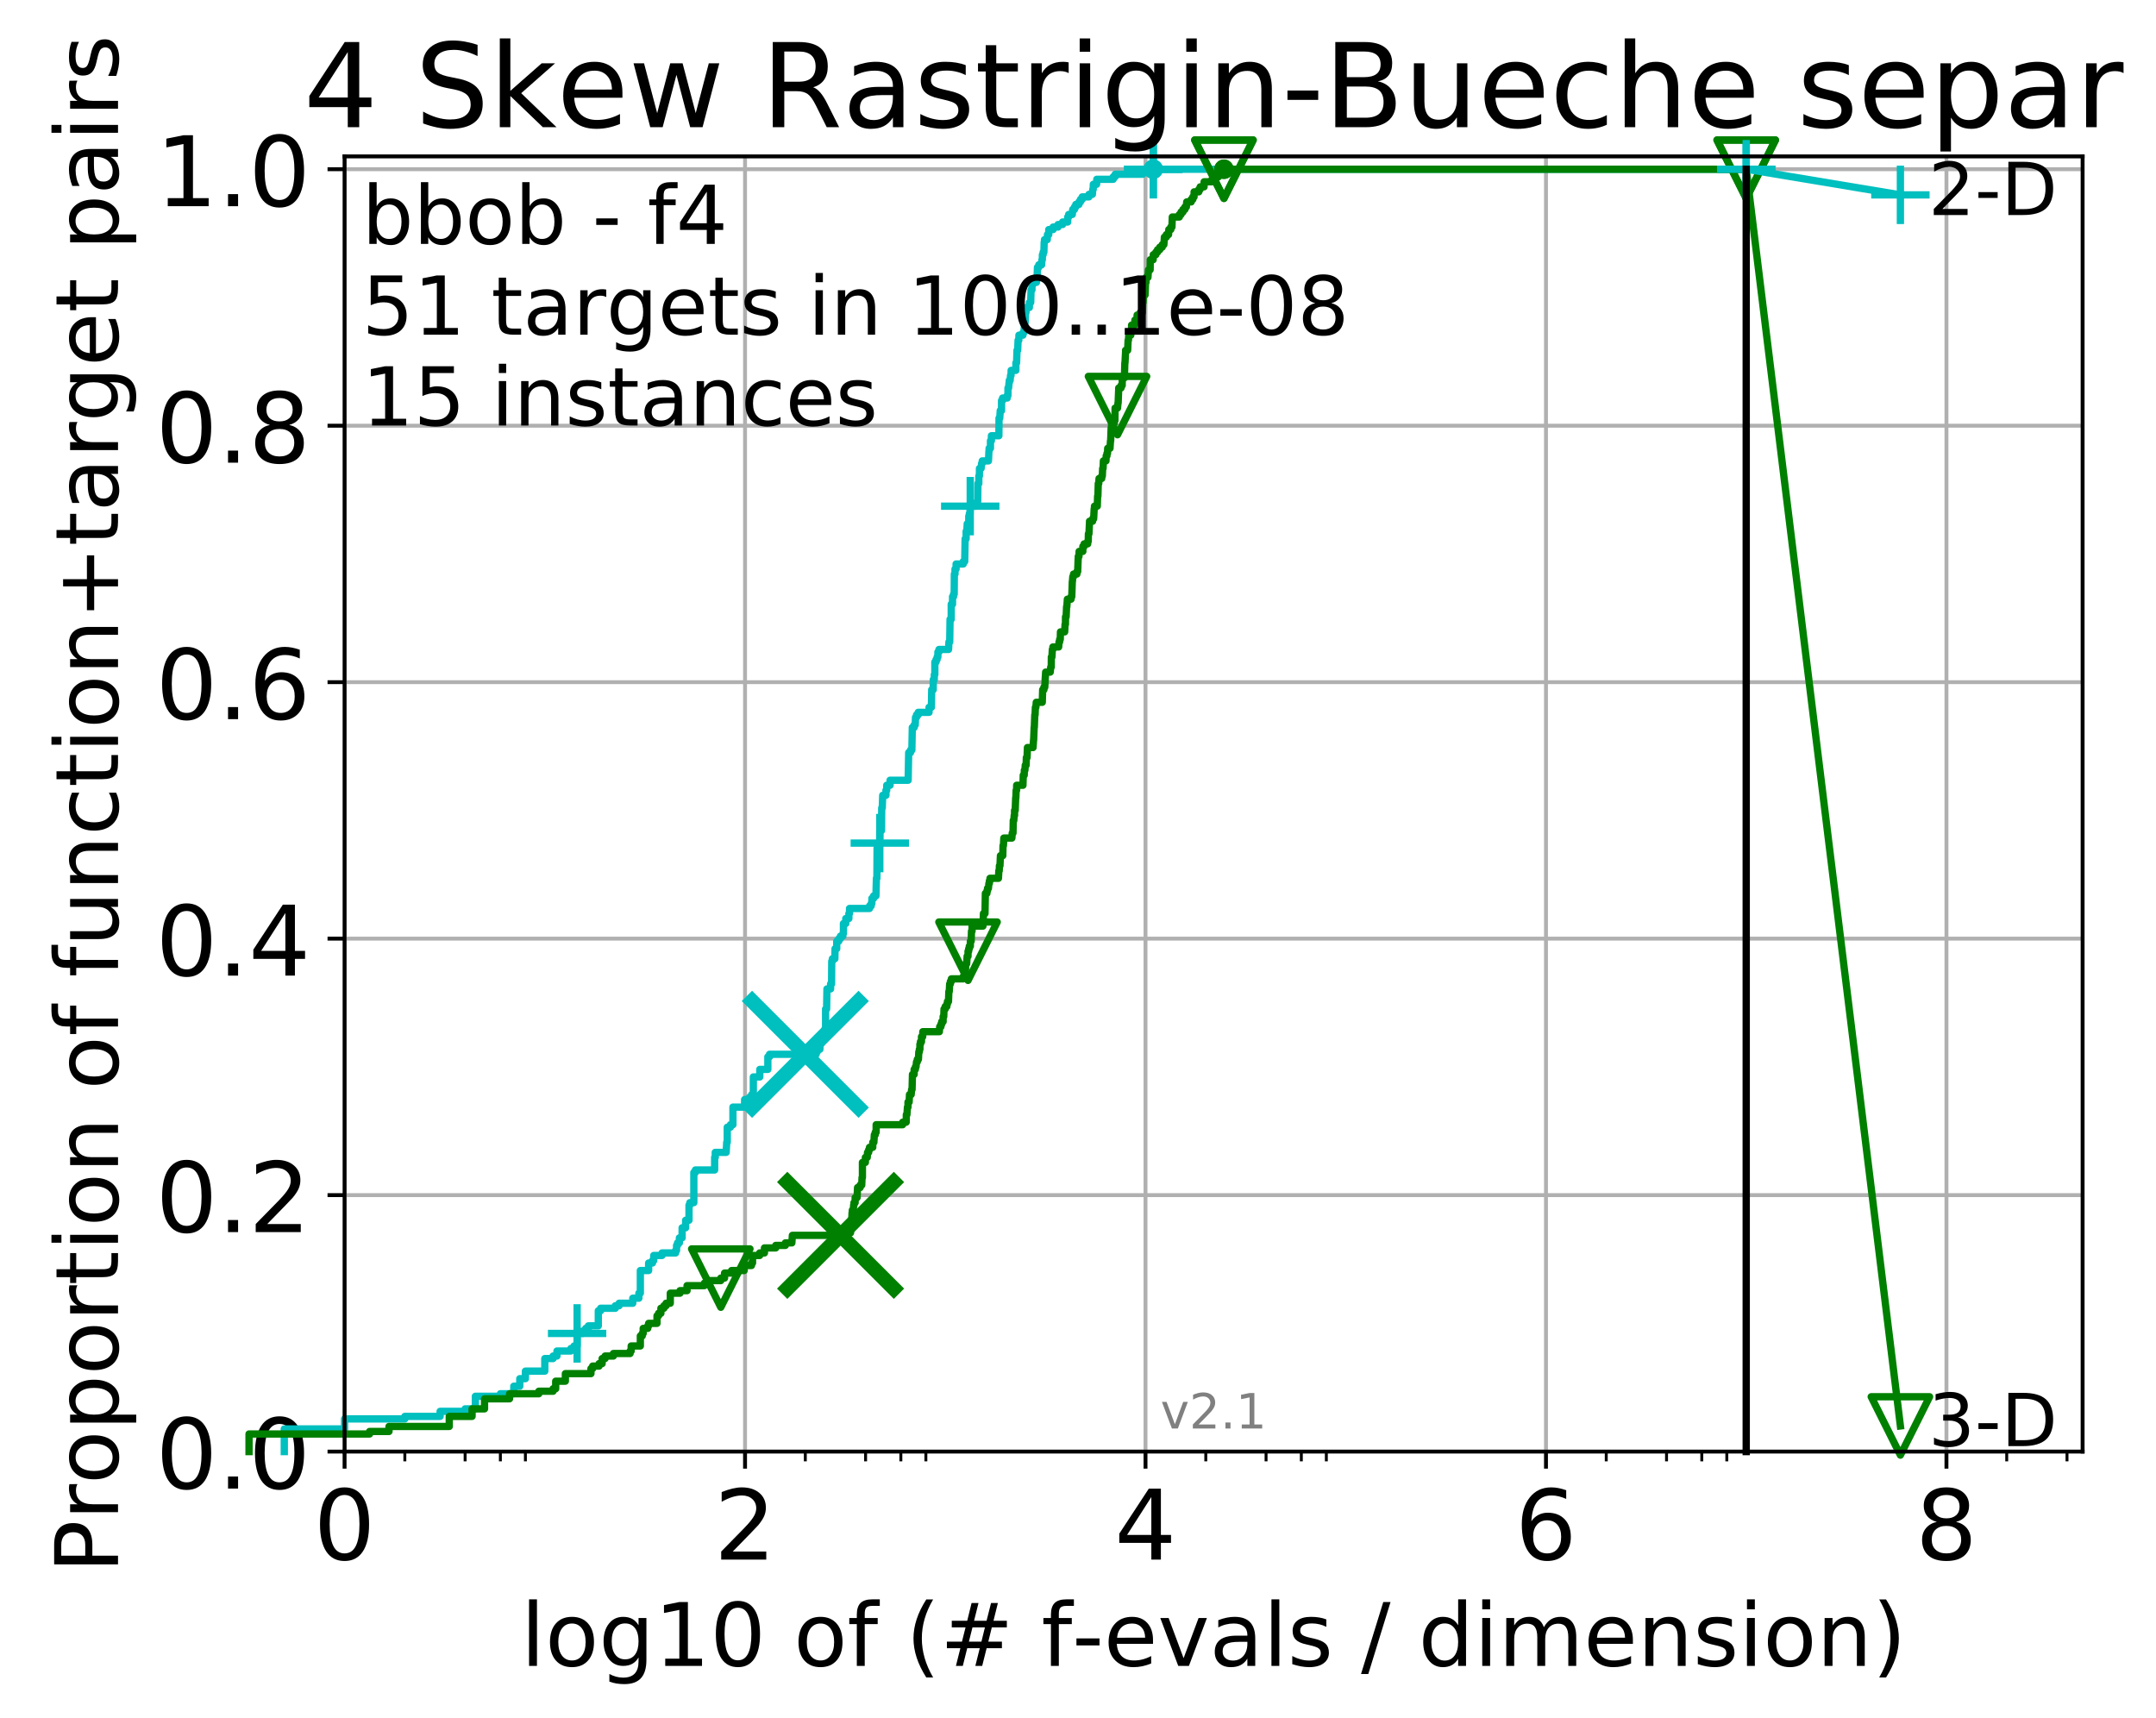 <?xml version="1.0" encoding="utf-8" standalone="no"?>
<!DOCTYPE svg PUBLIC "-//W3C//DTD SVG 1.1//EN"
  "http://www.w3.org/Graphics/SVG/1.1/DTD/svg11.dtd">
<!-- Created with matplotlib (http://matplotlib.org/) -->
<svg height="353pt" version="1.1" viewBox="0 0 443 353" width="443pt" xmlns="http://www.w3.org/2000/svg" xmlns:xlink="http://www.w3.org/1999/xlink">
 <defs>
  <style type="text/css">
*{stroke-linecap:butt;stroke-linejoin:round;}
  </style>
 </defs>
 <g id="figure_1">
  <g id="patch_1">
   <path d="M 0 353.222 
L 443.535 353.222 
L 443.535 0 
L 0 0 
z
" style="fill:#ffffff;"/>
  </g>
  <g id="axes_1">
   <g id="patch_2">
    <path d="M 70.8 298.245 
L 427.92 298.245 
L 427.92 32.133 
L 70.8 32.133 
z
" style="fill:#ffffff;"/>
   </g>
   <g id="matplotlib.axis_1">
    <g id="xtick_1">
     <g id="line2d_1">
      <path clip-path="url(#p13639de1ff)" d="M 70.8 298.245 
L 70.8 32.133 
" style="fill:none;stroke:#b0b0b0;stroke-linecap:square;stroke-width:0.8;"/>
     </g>
     <g id="line2d_2">
      <defs>
       <path d="M 0 0 
L 0 3.5 
" id="m0a6819f3a0" style="stroke:#000000;stroke-width:0.8;"/>
      </defs>
      <g>
       <use style="stroke:#000000;stroke-width:0.8;" x="70.8" xlink:href="#m0a6819f3a0" y="298.245"/>
      </g>
     </g>
     <g id="text_1">
      <!-- 0 -->
      <defs>
       <path d="M 31.781 66.406 
Q 24.172 66.406 20.328 58.906 
Q 16.5 51.422 16.5 36.375 
Q 16.5 21.391 20.328 13.891 
Q 24.172 6.391 31.781 6.391 
Q 39.453 6.391 43.281 13.891 
Q 47.125 21.391 47.125 36.375 
Q 47.125 51.422 43.281 58.906 
Q 39.453 66.406 31.781 66.406 
M 31.781 74.219 
Q 44.047 74.219 50.516 64.516 
Q 56.984 54.828 56.984 36.375 
Q 56.984 17.969 50.516 8.266 
Q 44.047 -1.422 31.781 -1.422 
Q 19.531 -1.422 13.062 8.266 
Q 6.594 17.969 6.594 36.375 
Q 6.594 54.828 13.062 64.516 
Q 19.531 74.219 31.781 74.219 
" id="DejaVuSans-30"/>
      </defs>
      <g transform="translate(64.438 320.442)scale(0.2 -0.2)">
       <use xlink:href="#DejaVuSans-30"/>
      </g>
     </g>
    </g>
    <g id="xtick_2">
     <g id="line2d_3">
      <path clip-path="url(#p13639de1ff)" d="M 153.086 298.245 
L 153.086 32.133 
" style="fill:none;stroke:#b0b0b0;stroke-linecap:square;stroke-width:0.8;"/>
     </g>
     <g id="line2d_4">
      <g>
       <use style="stroke:#000000;stroke-width:0.8;" x="153.086" xlink:href="#m0a6819f3a0" y="298.245"/>
      </g>
     </g>
     <g id="text_2">
      <!-- 2 -->
      <defs>
       <path d="M 19.188 8.297 
L 53.609 8.297 
L 53.609 0 
L 7.328 0 
L 7.328 8.297 
Q 12.938 14.109 22.625 23.891 
Q 32.328 33.688 34.812 36.531 
Q 39.547 41.844 41.422 45.531 
Q 43.312 49.219 43.312 52.781 
Q 43.312 58.594 39.234 62.25 
Q 35.156 65.922 28.609 65.922 
Q 23.969 65.922 18.812 64.312 
Q 13.672 62.703 7.812 59.422 
L 7.812 69.391 
Q 13.766 71.781 18.938 73 
Q 24.125 74.219 28.422 74.219 
Q 39.75 74.219 46.484 68.547 
Q 53.219 62.891 53.219 53.422 
Q 53.219 48.922 51.531 44.891 
Q 49.859 40.875 45.406 35.406 
Q 44.188 33.984 37.641 27.219 
Q 31.109 20.453 19.188 8.297 
" id="DejaVuSans-32"/>
      </defs>
      <g transform="translate(146.723 320.442)scale(0.2 -0.2)">
       <use xlink:href="#DejaVuSans-32"/>
      </g>
     </g>
    </g>
    <g id="xtick_3">
     <g id="line2d_5">
      <path clip-path="url(#p13639de1ff)" d="M 235.371 298.245 
L 235.371 32.133 
" style="fill:none;stroke:#b0b0b0;stroke-linecap:square;stroke-width:0.8;"/>
     </g>
     <g id="line2d_6">
      <g>
       <use style="stroke:#000000;stroke-width:0.8;" x="235.371" xlink:href="#m0a6819f3a0" y="298.245"/>
      </g>
     </g>
     <g id="text_3">
      <!-- 4 -->
      <defs>
       <path d="M 37.797 64.312 
L 12.891 25.391 
L 37.797 25.391 
z
M 35.203 72.906 
L 47.609 72.906 
L 47.609 25.391 
L 58.016 25.391 
L 58.016 17.188 
L 47.609 17.188 
L 47.609 0 
L 37.797 0 
L 37.797 17.188 
L 4.891 17.188 
L 4.891 26.703 
z
" id="DejaVuSans-34"/>
      </defs>
      <g transform="translate(229.009 320.442)scale(0.2 -0.2)">
       <use xlink:href="#DejaVuSans-34"/>
      </g>
     </g>
    </g>
    <g id="xtick_4">
     <g id="line2d_7">
      <path clip-path="url(#p13639de1ff)" d="M 317.657 298.245 
L 317.657 32.133 
" style="fill:none;stroke:#b0b0b0;stroke-linecap:square;stroke-width:0.8;"/>
     </g>
     <g id="line2d_8">
      <g>
       <use style="stroke:#000000;stroke-width:0.8;" x="317.657" xlink:href="#m0a6819f3a0" y="298.245"/>
      </g>
     </g>
     <g id="text_4">
      <!-- 6 -->
      <defs>
       <path d="M 33.016 40.375 
Q 26.375 40.375 22.484 35.828 
Q 18.609 31.297 18.609 23.391 
Q 18.609 15.531 22.484 10.953 
Q 26.375 6.391 33.016 6.391 
Q 39.656 6.391 43.531 10.953 
Q 47.406 15.531 47.406 23.391 
Q 47.406 31.297 43.531 35.828 
Q 39.656 40.375 33.016 40.375 
M 52.594 71.297 
L 52.594 62.312 
Q 48.875 64.062 45.094 64.984 
Q 41.312 65.922 37.594 65.922 
Q 27.828 65.922 22.672 59.328 
Q 17.531 52.734 16.797 39.406 
Q 19.672 43.656 24.016 45.922 
Q 28.375 48.188 33.594 48.188 
Q 44.578 48.188 50.953 41.516 
Q 57.328 34.859 57.328 23.391 
Q 57.328 12.156 50.688 5.359 
Q 44.047 -1.422 33.016 -1.422 
Q 20.359 -1.422 13.672 8.266 
Q 6.984 17.969 6.984 36.375 
Q 6.984 53.656 15.188 63.938 
Q 23.391 74.219 37.203 74.219 
Q 40.922 74.219 44.703 73.484 
Q 48.484 72.75 52.594 71.297 
" id="DejaVuSans-36"/>
      </defs>
      <g transform="translate(311.295 320.442)scale(0.2 -0.2)">
       <use xlink:href="#DejaVuSans-36"/>
      </g>
     </g>
    </g>
    <g id="xtick_5">
     <g id="line2d_9">
      <path clip-path="url(#p13639de1ff)" d="M 399.943 298.245 
L 399.943 32.133 
" style="fill:none;stroke:#b0b0b0;stroke-linecap:square;stroke-width:0.8;"/>
     </g>
     <g id="line2d_10">
      <g>
       <use style="stroke:#000000;stroke-width:0.8;" x="399.943" xlink:href="#m0a6819f3a0" y="298.245"/>
      </g>
     </g>
     <g id="text_5">
      <!-- 8 -->
      <defs>
       <path d="M 31.781 34.625 
Q 24.75 34.625 20.719 30.859 
Q 16.703 27.094 16.703 20.516 
Q 16.703 13.922 20.719 10.156 
Q 24.75 6.391 31.781 6.391 
Q 38.812 6.391 42.859 10.172 
Q 46.922 13.969 46.922 20.516 
Q 46.922 27.094 42.891 30.859 
Q 38.875 34.625 31.781 34.625 
M 21.922 38.812 
Q 15.578 40.375 12.031 44.719 
Q 8.5 49.078 8.5 55.328 
Q 8.5 64.062 14.719 69.141 
Q 20.953 74.219 31.781 74.219 
Q 42.672 74.219 48.875 69.141 
Q 55.078 64.062 55.078 55.328 
Q 55.078 49.078 51.531 44.719 
Q 48 40.375 41.703 38.812 
Q 48.828 37.156 52.797 32.312 
Q 56.781 27.484 56.781 20.516 
Q 56.781 9.906 50.312 4.234 
Q 43.844 -1.422 31.781 -1.422 
Q 19.734 -1.422 13.25 4.234 
Q 6.781 9.906 6.781 20.516 
Q 6.781 27.484 10.781 32.312 
Q 14.797 37.156 21.922 38.812 
M 18.312 54.391 
Q 18.312 48.734 21.844 45.562 
Q 25.391 42.391 31.781 42.391 
Q 38.141 42.391 41.719 45.562 
Q 45.312 48.734 45.312 54.391 
Q 45.312 60.062 41.719 63.234 
Q 38.141 66.406 31.781 66.406 
Q 25.391 66.406 21.844 63.234 
Q 18.312 60.062 18.312 54.391 
" id="DejaVuSans-38"/>
      </defs>
      <g transform="translate(393.58 320.442)scale(0.2 -0.2)">
       <use xlink:href="#DejaVuSans-38"/>
      </g>
     </g>
    </g>
    <g id="xtick_6">
     <g id="line2d_11">
      <defs>
       <path d="M 0 0 
L 0 2 
" id="m7d5420ad37" style="stroke:#000000;stroke-width:0.6;"/>
      </defs>
      <g>
       <use style="stroke:#000000;stroke-width:0.6;" x="83.185" xlink:href="#m7d5420ad37" y="298.245"/>
      </g>
     </g>
    </g>
    <g id="xtick_7">
     <g id="line2d_12">
      <g>
       <use style="stroke:#000000;stroke-width:0.6;" x="95.57" xlink:href="#m7d5420ad37" y="298.245"/>
      </g>
     </g>
    </g>
    <g id="xtick_8">
     <g id="line2d_13">
      <g>
       <use style="stroke:#000000;stroke-width:0.6;" x="102.815" xlink:href="#m7d5420ad37" y="298.245"/>
      </g>
     </g>
    </g>
    <g id="xtick_9">
     <g id="line2d_14">
      <g>
       <use style="stroke:#000000;stroke-width:0.6;" x="107.956" xlink:href="#m7d5420ad37" y="298.245"/>
      </g>
     </g>
    </g>
    <g id="xtick_10">
     <g id="line2d_15">
      <g>
       <use style="stroke:#000000;stroke-width:0.6;" x="165.471" xlink:href="#m7d5420ad37" y="298.245"/>
      </g>
     </g>
    </g>
    <g id="xtick_11">
     <g id="line2d_16">
      <g>
       <use style="stroke:#000000;stroke-width:0.6;" x="177.856" xlink:href="#m7d5420ad37" y="298.245"/>
      </g>
     </g>
    </g>
    <g id="xtick_12">
     <g id="line2d_17">
      <g>
       <use style="stroke:#000000;stroke-width:0.6;" x="185.101" xlink:href="#m7d5420ad37" y="298.245"/>
      </g>
     </g>
    </g>
    <g id="xtick_13">
     <g id="line2d_18">
      <g>
       <use style="stroke:#000000;stroke-width:0.6;" x="190.241" xlink:href="#m7d5420ad37" y="298.245"/>
      </g>
     </g>
    </g>
    <g id="xtick_14">
     <g id="line2d_19">
      <g>
       <use style="stroke:#000000;stroke-width:0.6;" x="247.757" xlink:href="#m7d5420ad37" y="298.245"/>
      </g>
     </g>
    </g>
    <g id="xtick_15">
     <g id="line2d_20">
      <g>
       <use style="stroke:#000000;stroke-width:0.6;" x="260.142" xlink:href="#m7d5420ad37" y="298.245"/>
      </g>
     </g>
    </g>
    <g id="xtick_16">
     <g id="line2d_21">
      <g>
       <use style="stroke:#000000;stroke-width:0.6;" x="267.387" xlink:href="#m7d5420ad37" y="298.245"/>
      </g>
     </g>
    </g>
    <g id="xtick_17">
     <g id="line2d_22">
      <g>
       <use style="stroke:#000000;stroke-width:0.6;" x="272.527" xlink:href="#m7d5420ad37" y="298.245"/>
      </g>
     </g>
    </g>
    <g id="xtick_18">
     <g id="line2d_23">
      <g>
       <use style="stroke:#000000;stroke-width:0.6;" x="330.042" xlink:href="#m7d5420ad37" y="298.245"/>
      </g>
     </g>
    </g>
    <g id="xtick_19">
     <g id="line2d_24">
      <g>
       <use style="stroke:#000000;stroke-width:0.6;" x="342.428" xlink:href="#m7d5420ad37" y="298.245"/>
      </g>
     </g>
    </g>
    <g id="xtick_20">
     <g id="line2d_25">
      <g>
       <use style="stroke:#000000;stroke-width:0.6;" x="349.673" xlink:href="#m7d5420ad37" y="298.245"/>
      </g>
     </g>
    </g>
    <g id="xtick_21">
     <g id="line2d_26">
      <g>
       <use style="stroke:#000000;stroke-width:0.6;" x="354.813" xlink:href="#m7d5420ad37" y="298.245"/>
      </g>
     </g>
    </g>
    <g id="xtick_22">
     <g id="line2d_27">
      <g>
       <use style="stroke:#000000;stroke-width:0.6;" x="412.328" xlink:href="#m7d5420ad37" y="298.245"/>
      </g>
     </g>
    </g>
    <g id="xtick_23">
     <g id="line2d_28">
      <g>
       <use style="stroke:#000000;stroke-width:0.6;" x="424.713" xlink:href="#m7d5420ad37" y="298.245"/>
      </g>
     </g>
    </g>
    <g id="text_6">
     <!-- log10 of (# f-evals / dimension) -->
     <defs>
      <path d="M 9.422 75.984 
L 18.406 75.984 
L 18.406 0 
L 9.422 0 
z
" id="DejaVuSans-6c"/>
      <path d="M 30.609 48.391 
Q 23.391 48.391 19.188 42.75 
Q 14.984 37.109 14.984 27.297 
Q 14.984 17.484 19.156 11.844 
Q 23.344 6.203 30.609 6.203 
Q 37.797 6.203 41.984 11.859 
Q 46.188 17.531 46.188 27.297 
Q 46.188 37.016 41.984 42.703 
Q 37.797 48.391 30.609 48.391 
M 30.609 56 
Q 42.328 56 49.016 48.375 
Q 55.719 40.766 55.719 27.297 
Q 55.719 13.875 49.016 6.219 
Q 42.328 -1.422 30.609 -1.422 
Q 18.844 -1.422 12.172 6.219 
Q 5.516 13.875 5.516 27.297 
Q 5.516 40.766 12.172 48.375 
Q 18.844 56 30.609 56 
" id="DejaVuSans-6f"/>
      <path d="M 45.406 27.984 
Q 45.406 37.75 41.375 43.109 
Q 37.359 48.484 30.078 48.484 
Q 22.859 48.484 18.828 43.109 
Q 14.797 37.75 14.797 27.984 
Q 14.797 18.266 18.828 12.891 
Q 22.859 7.516 30.078 7.516 
Q 37.359 7.516 41.375 12.891 
Q 45.406 18.266 45.406 27.984 
M 54.391 6.781 
Q 54.391 -7.172 48.188 -13.984 
Q 42 -20.797 29.203 -20.797 
Q 24.469 -20.797 20.266 -20.094 
Q 16.062 -19.391 12.109 -17.922 
L 12.109 -9.188 
Q 16.062 -11.328 19.922 -12.344 
Q 23.781 -13.375 27.781 -13.375 
Q 36.625 -13.375 41.016 -8.766 
Q 45.406 -4.156 45.406 5.172 
L 45.406 9.625 
Q 42.625 4.781 38.281 2.391 
Q 33.938 0 27.875 0 
Q 17.828 0 11.672 7.656 
Q 5.516 15.328 5.516 27.984 
Q 5.516 40.672 11.672 48.328 
Q 17.828 56 27.875 56 
Q 33.938 56 38.281 53.609 
Q 42.625 51.219 45.406 46.391 
L 45.406 54.688 
L 54.391 54.688 
z
" id="DejaVuSans-67"/>
      <path d="M 12.406 8.297 
L 28.516 8.297 
L 28.516 63.922 
L 10.984 60.406 
L 10.984 69.391 
L 28.422 72.906 
L 38.281 72.906 
L 38.281 8.297 
L 54.391 8.297 
L 54.391 0 
L 12.406 0 
z
" id="DejaVuSans-31"/>
      <path id="DejaVuSans-20"/>
      <path d="M 37.109 75.984 
L 37.109 68.5 
L 28.516 68.5 
Q 23.688 68.5 21.797 66.547 
Q 19.922 64.594 19.922 59.516 
L 19.922 54.688 
L 34.719 54.688 
L 34.719 47.703 
L 19.922 47.703 
L 19.922 0 
L 10.891 0 
L 10.891 47.703 
L 2.297 47.703 
L 2.297 54.688 
L 10.891 54.688 
L 10.891 58.5 
Q 10.891 67.625 15.141 71.797 
Q 19.391 75.984 28.609 75.984 
z
" id="DejaVuSans-66"/>
      <path d="M 31 75.875 
Q 24.469 64.656 21.281 53.656 
Q 18.109 42.672 18.109 31.391 
Q 18.109 20.125 21.312 9.062 
Q 24.516 -2 31 -13.188 
L 23.188 -13.188 
Q 15.875 -1.703 12.234 9.375 
Q 8.594 20.453 8.594 31.391 
Q 8.594 42.281 12.203 53.312 
Q 15.828 64.359 23.188 75.875 
z
" id="DejaVuSans-28"/>
      <path d="M 51.125 44 
L 36.922 44 
L 32.812 27.688 
L 47.125 27.688 
z
M 43.797 71.781 
L 38.719 51.516 
L 52.984 51.516 
L 58.109 71.781 
L 65.922 71.781 
L 60.891 51.516 
L 76.125 51.516 
L 76.125 44 
L 58.984 44 
L 54.984 27.688 
L 70.516 27.688 
L 70.516 20.219 
L 53.078 20.219 
L 48 0 
L 40.188 0 
L 45.219 20.219 
L 30.906 20.219 
L 25.875 0 
L 18.016 0 
L 23.094 20.219 
L 7.719 20.219 
L 7.719 27.688 
L 24.906 27.688 
L 29 44 
L 13.281 44 
L 13.281 51.516 
L 30.906 51.516 
L 35.891 71.781 
z
" id="DejaVuSans-23"/>
      <path d="M 4.891 31.391 
L 31.203 31.391 
L 31.203 23.391 
L 4.891 23.391 
z
" id="DejaVuSans-2d"/>
      <path d="M 56.203 29.594 
L 56.203 25.203 
L 14.891 25.203 
Q 15.484 15.922 20.484 11.062 
Q 25.484 6.203 34.422 6.203 
Q 39.594 6.203 44.453 7.469 
Q 49.312 8.734 54.109 11.281 
L 54.109 2.781 
Q 49.266 0.734 44.188 -0.344 
Q 39.109 -1.422 33.891 -1.422 
Q 20.797 -1.422 13.156 6.188 
Q 5.516 13.812 5.516 26.812 
Q 5.516 40.234 12.766 48.109 
Q 20.016 56 32.328 56 
Q 43.359 56 49.781 48.891 
Q 56.203 41.797 56.203 29.594 
M 47.219 32.234 
Q 47.125 39.594 43.094 43.984 
Q 39.062 48.391 32.422 48.391 
Q 24.906 48.391 20.391 44.141 
Q 15.875 39.891 15.188 32.172 
z
" id="DejaVuSans-65"/>
      <path d="M 2.984 54.688 
L 12.5 54.688 
L 29.594 8.797 
L 46.688 54.688 
L 56.203 54.688 
L 35.688 0 
L 23.484 0 
z
" id="DejaVuSans-76"/>
      <path d="M 34.281 27.484 
Q 23.391 27.484 19.188 25 
Q 14.984 22.516 14.984 16.5 
Q 14.984 11.719 18.141 8.906 
Q 21.297 6.109 26.703 6.109 
Q 34.188 6.109 38.703 11.406 
Q 43.219 16.703 43.219 25.484 
L 43.219 27.484 
z
M 52.203 31.203 
L 52.203 0 
L 43.219 0 
L 43.219 8.297 
Q 40.141 3.328 35.547 0.953 
Q 30.953 -1.422 24.312 -1.422 
Q 15.922 -1.422 10.953 3.297 
Q 6 8.016 6 15.922 
Q 6 25.141 12.172 29.828 
Q 18.359 34.516 30.609 34.516 
L 43.219 34.516 
L 43.219 35.406 
Q 43.219 41.609 39.141 45 
Q 35.062 48.391 27.688 48.391 
Q 23 48.391 18.547 47.266 
Q 14.109 46.141 10.016 43.891 
L 10.016 52.203 
Q 14.938 54.109 19.578 55.047 
Q 24.219 56 28.609 56 
Q 40.484 56 46.344 49.844 
Q 52.203 43.703 52.203 31.203 
" id="DejaVuSans-61"/>
      <path d="M 44.281 53.078 
L 44.281 44.578 
Q 40.484 46.531 36.375 47.5 
Q 32.281 48.484 27.875 48.484 
Q 21.188 48.484 17.844 46.438 
Q 14.5 44.391 14.5 40.281 
Q 14.5 37.156 16.891 35.375 
Q 19.281 33.594 26.516 31.984 
L 29.594 31.297 
Q 39.156 29.25 43.188 25.516 
Q 47.219 21.781 47.219 15.094 
Q 47.219 7.469 41.188 3.016 
Q 35.156 -1.422 24.609 -1.422 
Q 20.219 -1.422 15.453 -0.562 
Q 10.688 0.297 5.422 2 
L 5.422 11.281 
Q 10.406 8.688 15.234 7.391 
Q 20.062 6.109 24.812 6.109 
Q 31.156 6.109 34.562 8.281 
Q 37.984 10.453 37.984 14.406 
Q 37.984 18.062 35.516 20.016 
Q 33.062 21.969 24.703 23.781 
L 21.578 24.516 
Q 13.234 26.266 9.516 29.906 
Q 5.812 33.547 5.812 39.891 
Q 5.812 47.609 11.281 51.797 
Q 16.75 56 26.812 56 
Q 31.781 56 36.172 55.266 
Q 40.578 54.547 44.281 53.078 
" id="DejaVuSans-73"/>
      <path d="M 25.391 72.906 
L 33.688 72.906 
L 8.297 -9.281 
L 0 -9.281 
z
" id="DejaVuSans-2f"/>
      <path d="M 45.406 46.391 
L 45.406 75.984 
L 54.391 75.984 
L 54.391 0 
L 45.406 0 
L 45.406 8.203 
Q 42.578 3.328 38.25 0.953 
Q 33.938 -1.422 27.875 -1.422 
Q 17.969 -1.422 11.734 6.484 
Q 5.516 14.406 5.516 27.297 
Q 5.516 40.188 11.734 48.094 
Q 17.969 56 27.875 56 
Q 33.938 56 38.25 53.625 
Q 42.578 51.266 45.406 46.391 
M 14.797 27.297 
Q 14.797 17.391 18.875 11.75 
Q 22.953 6.109 30.078 6.109 
Q 37.203 6.109 41.297 11.75 
Q 45.406 17.391 45.406 27.297 
Q 45.406 37.203 41.297 42.844 
Q 37.203 48.484 30.078 48.484 
Q 22.953 48.484 18.875 42.844 
Q 14.797 37.203 14.797 27.297 
" id="DejaVuSans-64"/>
      <path d="M 9.422 54.688 
L 18.406 54.688 
L 18.406 0 
L 9.422 0 
z
M 9.422 75.984 
L 18.406 75.984 
L 18.406 64.594 
L 9.422 64.594 
z
" id="DejaVuSans-69"/>
      <path d="M 52 44.188 
Q 55.375 50.25 60.062 53.125 
Q 64.75 56 71.094 56 
Q 79.641 56 84.281 50.016 
Q 88.922 44.047 88.922 33.016 
L 88.922 0 
L 79.891 0 
L 79.891 32.719 
Q 79.891 40.578 77.094 44.375 
Q 74.312 48.188 68.609 48.188 
Q 61.625 48.188 57.562 43.547 
Q 53.516 38.922 53.516 30.906 
L 53.516 0 
L 44.484 0 
L 44.484 32.719 
Q 44.484 40.625 41.703 44.406 
Q 38.922 48.188 33.109 48.188 
Q 26.219 48.188 22.156 43.531 
Q 18.109 38.875 18.109 30.906 
L 18.109 0 
L 9.078 0 
L 9.078 54.688 
L 18.109 54.688 
L 18.109 46.188 
Q 21.188 51.219 25.484 53.609 
Q 29.781 56 35.688 56 
Q 41.656 56 45.828 52.969 
Q 50 49.953 52 44.188 
" id="DejaVuSans-6d"/>
      <path d="M 54.891 33.016 
L 54.891 0 
L 45.906 0 
L 45.906 32.719 
Q 45.906 40.484 42.875 44.328 
Q 39.844 48.188 33.797 48.188 
Q 26.516 48.188 22.312 43.547 
Q 18.109 38.922 18.109 30.906 
L 18.109 0 
L 9.078 0 
L 9.078 54.688 
L 18.109 54.688 
L 18.109 46.188 
Q 21.344 51.125 25.703 53.562 
Q 30.078 56 35.797 56 
Q 45.219 56 50.047 50.172 
Q 54.891 44.344 54.891 33.016 
" id="DejaVuSans-6e"/>
      <path d="M 8.016 75.875 
L 15.828 75.875 
Q 23.141 64.359 26.781 53.312 
Q 30.422 42.281 30.422 31.391 
Q 30.422 20.453 26.781 9.375 
Q 23.141 -1.703 15.828 -13.188 
L 8.016 -13.188 
Q 14.5 -2 17.703 9.062 
Q 20.906 20.125 20.906 31.391 
Q 20.906 42.672 17.703 53.656 
Q 14.5 64.656 8.016 75.875 
" id="DejaVuSans-29"/>
     </defs>
     <g transform="translate(107.015 342.279)scale(0.18 -0.18)">
      <use xlink:href="#DejaVuSans-6c"/>
      <use x="27.783" xlink:href="#DejaVuSans-6f"/>
      <use x="88.965" xlink:href="#DejaVuSans-67"/>
      <use x="152.441" xlink:href="#DejaVuSans-31"/>
      <use x="216.064" xlink:href="#DejaVuSans-30"/>
      <use x="279.688" xlink:href="#DejaVuSans-20"/>
      <use x="311.475" xlink:href="#DejaVuSans-6f"/>
      <use x="372.656" xlink:href="#DejaVuSans-66"/>
      <use x="407.861" xlink:href="#DejaVuSans-20"/>
      <use x="439.648" xlink:href="#DejaVuSans-28"/>
      <use x="478.662" xlink:href="#DejaVuSans-23"/>
      <use x="562.451" xlink:href="#DejaVuSans-20"/>
      <use x="594.238" xlink:href="#DejaVuSans-66"/>
      <use x="629.365" xlink:href="#DejaVuSans-2d"/>
      <use x="665.449" xlink:href="#DejaVuSans-65"/>
      <use x="726.973" xlink:href="#DejaVuSans-76"/>
      <use x="786.152" xlink:href="#DejaVuSans-61"/>
      <use x="847.432" xlink:href="#DejaVuSans-6c"/>
      <use x="875.215" xlink:href="#DejaVuSans-73"/>
      <use x="927.314" xlink:href="#DejaVuSans-20"/>
      <use x="959.102" xlink:href="#DejaVuSans-2f"/>
      <use x="992.793" xlink:href="#DejaVuSans-20"/>
      <use x="1024.58" xlink:href="#DejaVuSans-64"/>
      <use x="1088.057" xlink:href="#DejaVuSans-69"/>
      <use x="1115.84" xlink:href="#DejaVuSans-6d"/>
      <use x="1213.252" xlink:href="#DejaVuSans-65"/>
      <use x="1274.775" xlink:href="#DejaVuSans-6e"/>
      <use x="1338.154" xlink:href="#DejaVuSans-73"/>
      <use x="1390.254" xlink:href="#DejaVuSans-69"/>
      <use x="1418.037" xlink:href="#DejaVuSans-6f"/>
      <use x="1479.219" xlink:href="#DejaVuSans-6e"/>
      <use x="1542.598" xlink:href="#DejaVuSans-29"/>
     </g>
    </g>
   </g>
   <g id="matplotlib.axis_2">
    <g id="ytick_1">
     <g id="line2d_29">
      <path clip-path="url(#p13639de1ff)" d="M 70.8 298.245 
L 427.92 298.245 
" style="fill:none;stroke:#b0b0b0;stroke-linecap:square;stroke-width:0.8;"/>
     </g>
     <g id="line2d_30">
      <defs>
       <path d="M 0 0 
L -3.5 0 
" id="meb4a247ec4" style="stroke:#000000;stroke-width:0.8;"/>
      </defs>
      <g>
       <use style="stroke:#000000;stroke-width:0.8;" x="70.8" xlink:href="#meb4a247ec4" y="298.245"/>
      </g>
     </g>
     <g id="text_7">
      <!-- 0.0 -->
      <defs>
       <path d="M 10.688 12.406 
L 21 12.406 
L 21 0 
L 10.688 0 
z
" id="DejaVuSans-2e"/>
      </defs>
      <g transform="translate(31.994 305.844)scale(0.2 -0.2)">
       <use xlink:href="#DejaVuSans-30"/>
       <use x="63.623" xlink:href="#DejaVuSans-2e"/>
       <use x="95.41" xlink:href="#DejaVuSans-30"/>
      </g>
     </g>
    </g>
    <g id="ytick_2">
     <g id="line2d_31">
      <path clip-path="url(#p13639de1ff)" d="M 70.8 245.55 
L 427.92 245.55 
" style="fill:none;stroke:#b0b0b0;stroke-linecap:square;stroke-width:0.8;"/>
     </g>
     <g id="line2d_32">
      <g>
       <use style="stroke:#000000;stroke-width:0.8;" x="70.8" xlink:href="#meb4a247ec4" y="245.55"/>
      </g>
     </g>
     <g id="text_8">
      <!-- 0.2 -->
      <g transform="translate(31.994 253.148)scale(0.2 -0.2)">
       <use xlink:href="#DejaVuSans-30"/>
       <use x="63.623" xlink:href="#DejaVuSans-2e"/>
       <use x="95.41" xlink:href="#DejaVuSans-32"/>
      </g>
     </g>
    </g>
    <g id="ytick_3">
     <g id="line2d_33">
      <path clip-path="url(#p13639de1ff)" d="M 70.8 192.854 
L 427.92 192.854 
" style="fill:none;stroke:#b0b0b0;stroke-linecap:square;stroke-width:0.8;"/>
     </g>
     <g id="line2d_34">
      <g>
       <use style="stroke:#000000;stroke-width:0.8;" x="70.8" xlink:href="#meb4a247ec4" y="192.854"/>
      </g>
     </g>
     <g id="text_9">
      <!-- 0.4 -->
      <g transform="translate(31.994 200.453)scale(0.2 -0.2)">
       <use xlink:href="#DejaVuSans-30"/>
       <use x="63.623" xlink:href="#DejaVuSans-2e"/>
       <use x="95.41" xlink:href="#DejaVuSans-34"/>
      </g>
     </g>
    </g>
    <g id="ytick_4">
     <g id="line2d_35">
      <path clip-path="url(#p13639de1ff)" d="M 70.8 140.159 
L 427.92 140.159 
" style="fill:none;stroke:#b0b0b0;stroke-linecap:square;stroke-width:0.8;"/>
     </g>
     <g id="line2d_36">
      <g>
       <use style="stroke:#000000;stroke-width:0.8;" x="70.8" xlink:href="#meb4a247ec4" y="140.159"/>
      </g>
     </g>
     <g id="text_10">
      <!-- 0.6 -->
      <g transform="translate(31.994 147.757)scale(0.2 -0.2)">
       <use xlink:href="#DejaVuSans-30"/>
       <use x="63.623" xlink:href="#DejaVuSans-2e"/>
       <use x="95.41" xlink:href="#DejaVuSans-36"/>
      </g>
     </g>
    </g>
    <g id="ytick_5">
     <g id="line2d_37">
      <path clip-path="url(#p13639de1ff)" d="M 70.8 87.464 
L 427.92 87.464 
" style="fill:none;stroke:#b0b0b0;stroke-linecap:square;stroke-width:0.8;"/>
     </g>
     <g id="line2d_38">
      <g>
       <use style="stroke:#000000;stroke-width:0.8;" x="70.8" xlink:href="#meb4a247ec4" y="87.464"/>
      </g>
     </g>
     <g id="text_11">
      <!-- 0.8 -->
      <g transform="translate(31.994 95.062)scale(0.2 -0.2)">
       <use xlink:href="#DejaVuSans-30"/>
       <use x="63.623" xlink:href="#DejaVuSans-2e"/>
       <use x="95.41" xlink:href="#DejaVuSans-38"/>
      </g>
     </g>
    </g>
    <g id="ytick_6">
     <g id="line2d_39">
      <path clip-path="url(#p13639de1ff)" d="M 70.8 34.768 
L 427.92 34.768 
" style="fill:none;stroke:#b0b0b0;stroke-linecap:square;stroke-width:0.8;"/>
     </g>
     <g id="line2d_40">
      <g>
       <use style="stroke:#000000;stroke-width:0.8;" x="70.8" xlink:href="#meb4a247ec4" y="34.768"/>
      </g>
     </g>
     <g id="text_12">
      <!-- 1.0 -->
      <g transform="translate(31.994 42.367)scale(0.2 -0.2)">
       <use xlink:href="#DejaVuSans-31"/>
       <use x="63.623" xlink:href="#DejaVuSans-2e"/>
       <use x="95.41" xlink:href="#DejaVuSans-30"/>
      </g>
     </g>
    </g>
    <g id="text_13">
     <!-- Proportion of function+target pairs -->
     <defs>
      <path d="M 19.672 64.797 
L 19.672 37.406 
L 32.078 37.406 
Q 38.969 37.406 42.719 40.969 
Q 46.484 44.531 46.484 51.125 
Q 46.484 57.672 42.719 61.234 
Q 38.969 64.797 32.078 64.797 
z
M 9.812 72.906 
L 32.078 72.906 
Q 44.344 72.906 50.609 67.359 
Q 56.891 61.812 56.891 51.125 
Q 56.891 40.328 50.609 34.812 
Q 44.344 29.297 32.078 29.297 
L 19.672 29.297 
L 19.672 0 
L 9.812 0 
z
" id="DejaVuSans-50"/>
      <path d="M 41.109 46.297 
Q 39.594 47.172 37.812 47.578 
Q 36.031 48 33.891 48 
Q 26.266 48 22.188 43.047 
Q 18.109 38.094 18.109 28.812 
L 18.109 0 
L 9.078 0 
L 9.078 54.688 
L 18.109 54.688 
L 18.109 46.188 
Q 20.953 51.172 25.484 53.578 
Q 30.031 56 36.531 56 
Q 37.453 56 38.578 55.875 
Q 39.703 55.766 41.062 55.516 
z
" id="DejaVuSans-72"/>
      <path d="M 18.109 8.203 
L 18.109 -20.797 
L 9.078 -20.797 
L 9.078 54.688 
L 18.109 54.688 
L 18.109 46.391 
Q 20.953 51.266 25.266 53.625 
Q 29.594 56 35.594 56 
Q 45.562 56 51.781 48.094 
Q 58.016 40.188 58.016 27.297 
Q 58.016 14.406 51.781 6.484 
Q 45.562 -1.422 35.594 -1.422 
Q 29.594 -1.422 25.266 0.953 
Q 20.953 3.328 18.109 8.203 
M 48.688 27.297 
Q 48.688 37.203 44.609 42.844 
Q 40.531 48.484 33.406 48.484 
Q 26.266 48.484 22.188 42.844 
Q 18.109 37.203 18.109 27.297 
Q 18.109 17.391 22.188 11.75 
Q 26.266 6.109 33.406 6.109 
Q 40.531 6.109 44.609 11.75 
Q 48.688 17.391 48.688 27.297 
" id="DejaVuSans-70"/>
      <path d="M 18.312 70.219 
L 18.312 54.688 
L 36.812 54.688 
L 36.812 47.703 
L 18.312 47.703 
L 18.312 18.016 
Q 18.312 11.328 20.141 9.422 
Q 21.969 7.516 27.594 7.516 
L 36.812 7.516 
L 36.812 0 
L 27.594 0 
Q 17.188 0 13.234 3.875 
Q 9.281 7.766 9.281 18.016 
L 9.281 47.703 
L 2.688 47.703 
L 2.688 54.688 
L 9.281 54.688 
L 9.281 70.219 
z
" id="DejaVuSans-74"/>
      <path d="M 8.5 21.578 
L 8.5 54.688 
L 17.484 54.688 
L 17.484 21.922 
Q 17.484 14.156 20.5 10.266 
Q 23.531 6.391 29.594 6.391 
Q 36.859 6.391 41.078 11.031 
Q 45.312 15.672 45.312 23.688 
L 45.312 54.688 
L 54.297 54.688 
L 54.297 0 
L 45.312 0 
L 45.312 8.406 
Q 42.047 3.422 37.719 1 
Q 33.406 -1.422 27.688 -1.422 
Q 18.266 -1.422 13.375 4.438 
Q 8.5 10.297 8.5 21.578 
M 31.109 56 
z
" id="DejaVuSans-75"/>
      <path d="M 48.781 52.594 
L 48.781 44.188 
Q 44.969 46.297 41.141 47.344 
Q 37.312 48.391 33.406 48.391 
Q 24.656 48.391 19.812 42.844 
Q 14.984 37.312 14.984 27.297 
Q 14.984 17.281 19.812 11.734 
Q 24.656 6.203 33.406 6.203 
Q 37.312 6.203 41.141 7.25 
Q 44.969 8.297 48.781 10.406 
L 48.781 2.094 
Q 45.016 0.344 40.984 -0.531 
Q 36.969 -1.422 32.422 -1.422 
Q 20.062 -1.422 12.781 6.344 
Q 5.516 14.109 5.516 27.297 
Q 5.516 40.672 12.859 48.328 
Q 20.219 56 33.016 56 
Q 37.156 56 41.109 55.141 
Q 45.062 54.297 48.781 52.594 
" id="DejaVuSans-63"/>
      <path d="M 46 62.703 
L 46 35.5 
L 73.188 35.5 
L 73.188 27.203 
L 46 27.203 
L 46 0 
L 37.797 0 
L 37.797 27.203 
L 10.594 27.203 
L 10.594 35.5 
L 37.797 35.5 
L 37.797 62.703 
z
" id="DejaVuSans-2b"/>
     </defs>
     <g transform="translate(24.25 323.179)rotate(-90)scale(0.18 -0.18)">
      <use xlink:href="#DejaVuSans-50"/>
      <use x="60.287" xlink:href="#DejaVuSans-72"/>
      <use x="101.369" xlink:href="#DejaVuSans-6f"/>
      <use x="162.551" xlink:href="#DejaVuSans-70"/>
      <use x="226.027" xlink:href="#DejaVuSans-6f"/>
      <use x="287.209" xlink:href="#DejaVuSans-72"/>
      <use x="328.322" xlink:href="#DejaVuSans-74"/>
      <use x="367.531" xlink:href="#DejaVuSans-69"/>
      <use x="395.314" xlink:href="#DejaVuSans-6f"/>
      <use x="456.496" xlink:href="#DejaVuSans-6e"/>
      <use x="519.875" xlink:href="#DejaVuSans-20"/>
      <use x="551.662" xlink:href="#DejaVuSans-6f"/>
      <use x="612.844" xlink:href="#DejaVuSans-66"/>
      <use x="648.049" xlink:href="#DejaVuSans-20"/>
      <use x="679.836" xlink:href="#DejaVuSans-66"/>
      <use x="715.041" xlink:href="#DejaVuSans-75"/>
      <use x="778.42" xlink:href="#DejaVuSans-6e"/>
      <use x="841.799" xlink:href="#DejaVuSans-63"/>
      <use x="896.779" xlink:href="#DejaVuSans-74"/>
      <use x="935.988" xlink:href="#DejaVuSans-69"/>
      <use x="963.771" xlink:href="#DejaVuSans-6f"/>
      <use x="1024.953" xlink:href="#DejaVuSans-6e"/>
      <use x="1088.332" xlink:href="#DejaVuSans-2b"/>
      <use x="1172.121" xlink:href="#DejaVuSans-74"/>
      <use x="1211.33" xlink:href="#DejaVuSans-61"/>
      <use x="1272.609" xlink:href="#DejaVuSans-72"/>
      <use x="1313.707" xlink:href="#DejaVuSans-67"/>
      <use x="1377.184" xlink:href="#DejaVuSans-65"/>
      <use x="1438.707" xlink:href="#DejaVuSans-74"/>
      <use x="1477.916" xlink:href="#DejaVuSans-20"/>
      <use x="1509.703" xlink:href="#DejaVuSans-70"/>
      <use x="1573.18" xlink:href="#DejaVuSans-61"/>
      <use x="1634.459" xlink:href="#DejaVuSans-69"/>
      <use x="1662.242" xlink:href="#DejaVuSans-72"/>
      <use x="1703.355" xlink:href="#DejaVuSans-73"/>
     </g>
    </g>
   </g>
   <g id="line2d_41">
    <defs>
     <path d="M 0 1.5 
C 0.398 1.5 0.779 1.342 1.061 1.061 
C 1.342 0.779 1.5 0.398 1.5 0 
C 1.5 -0.398 1.342 -0.779 1.061 -1.061 
C 0.779 -1.342 0.398 -1.5 0 -1.5 
C -0.398 -1.5 -0.779 -1.342 -1.061 -1.061 
C -1.342 -0.779 -1.5 -0.398 -1.5 0 
C -1.5 0.398 -1.342 0.779 -1.061 1.061 
C -0.779 1.342 -0.398 1.5 0 1.5 
z
" id="m630c371ee4" style="stroke:#00bfbf;"/>
    </defs>
    <g>
     <use style="fill:#00bfbf;stroke:#00bfbf;" x="236.964" xlink:href="#m630c371ee4" y="34.768"/>
     <use style="fill:#00bfbf;stroke:#00bfbf;" x="236.964" xlink:href="#m630c371ee4" y="34.768"/>
    </g>
   </g>
   <g id="line2d_42">
    <path d="M 58.415 298.245 
L 58.415 293.596 
L 70.8 293.596 
L 70.8 291.529 
L 83.185 291.529 
L 83.185 291.013 
L 90.43 291.013 
L 90.43 289.979 
L 95.57 289.979 
L 95.57 289.463 
L 97.675 289.463 
L 97.675 286.88 
L 102.815 286.88 
L 102.815 286.363 
L 105.57 286.363 
L 105.57 284.813 
L 106.803 284.813 
L 106.803 283.263 
L 107.956 283.263 
L 107.956 281.713 
L 111.943 281.713 
L 111.943 279.13 
L 113.646 279.13 
L 113.646 278.614 
L 114.44 278.614 
L 114.44 277.58 
L 117.305 277.58 
L 117.305 277.064 
L 117.955 277.064 
L 117.955 276.547 
L 118.582 276.547 
L 118.582 273.964 
L 119.774 273.964 
L 119.774 273.448 
L 120.341 273.448 
L 120.341 272.931 
L 120.891 272.931 
L 120.891 272.414 
L 122.935 272.414 
L 122.935 269.315 
L 123.412 269.315 
L 123.412 268.798 
L 126.433 268.798 
L 126.433 268.281 
L 127.21 268.281 
L 127.21 267.765 
L 130.018 267.765 
L 130.018 266.731 
L 131.273 266.731 
L 131.273 265.698 
L 131.573 265.698 
L 131.573 261.049 
L 133.276 261.049 
L 133.276 259.499 
L 134.07 259.499 
L 134.07 258.982 
L 134.327 258.982 
L 134.327 257.949 
L 136.03 257.949 
L 136.03 257.432 
L 138.818 257.432 
L 138.818 256.916 
L 139.015 256.916 
L 139.015 255.882 
L 139.211 255.882 
L 139.211 255.366 
L 139.595 255.366 
L 139.595 254.333 
L 140.156 254.333 
L 140.156 252.266 
L 140.878 252.266 
L 140.878 250.716 
L 141.572 250.716 
L 141.572 247.616 
L 141.742 247.616 
L 141.742 247.1 
L 142.565 247.1 
L 142.565 240.9 
L 142.884 240.9 
L 142.884 240.384 
L 146.84 240.384 
L 146.84 237.801 
L 146.966 237.801 
L 146.966 236.767 
L 149.21 236.767 
L 149.321 234.701 
L 149.43 234.701 
L 149.43 231.601 
L 150.076 231.601 
L 150.076 231.085 
L 150.597 231.085 
L 150.597 227.468 
L 152.996 227.468 
L 152.996 225.918 
L 154.042 225.918 
L 154.042 225.402 
L 154.461 225.402 
L 154.461 224.885 
L 154.789 224.885 
L 154.789 221.269 
L 156.119 221.269 
L 156.119 219.719 
L 157.774 219.719 
L 157.774 217.136 
L 158.114 217.136 
L 158.114 216.619 
L 167.694 216.619 
L 167.694 216.102 
L 167.929 216.102 
L 167.929 215.586 
L 168.466 215.586 
L 168.504 214.553 
L 168.654 214.553 
L 168.654 213.519 
L 169.097 213.519 
L 169.134 212.486 
L 169.315 212.486 
L 169.315 211.969 
L 169.494 211.969 
L 169.494 211.453 
L 169.636 211.453 
L 169.636 207.32 
L 169.847 207.32 
L 169.917 203.187 
L 170.667 203.187 
L 170.667 202.154 
L 170.866 202.154 
L 170.899 197.504 
L 171.031 197.504 
L 171.031 196.987 
L 171.547 196.987 
L 171.579 194.921 
L 171.924 194.921 
L 171.924 193.371 
L 172.355 193.371 
L 172.355 192.854 
L 172.686 192.854 
L 172.686 192.338 
L 173.186 192.338 
L 173.186 191.821 
L 173.302 191.821 
L 173.302 189.755 
L 173.785 189.755 
L 173.785 188.722 
L 174.419 188.722 
L 174.419 187.688 
L 174.554 187.688 
L 174.554 186.655 
L 178.664 186.655 
L 178.664 186.138 
L 179.002 186.138 
L 179.002 185.622 
L 179.148 185.622 
L 179.148 184.589 
L 179.498 184.589 
L 179.498 184.072 
L 179.981 184.072 
L 180.079 180.456 
L 180.178 180.456 
L 180.217 174.256 
L 180.642 174.256 
L 180.642 173.739 
L 180.757 173.739 
L 180.776 170.64 
L 181.133 170.64 
L 181.17 165.99 
L 181.281 165.99 
L 181.373 163.407 
L 182.039 163.407 
L 182.039 162.374 
L 182.197 162.374 
L 182.197 161.341 
L 182.884 161.341 
L 182.884 160.307 
L 186.6 160.307 
L 186.709 154.624 
L 187.086 154.624 
L 187.086 154.108 
L 187.364 154.108 
L 187.455 149.458 
L 187.843 149.458 
L 187.843 148.942 
L 188.059 148.942 
L 188.109 147.392 
L 188.322 147.392 
L 188.322 146.875 
L 188.666 146.875 
L 188.666 146.359 
L 190.899 146.359 
L 190.899 145.325 
L 191.377 145.325 
L 191.44 141.709 
L 191.75 141.709 
L 191.761 139.642 
L 191.965 139.642 
L 191.975 138.609 
L 192.086 138.609 
L 192.086 136.026 
L 192.336 136.026 
L 192.336 135.509 
L 192.543 135.509 
L 192.543 134.993 
L 192.71 134.993 
L 192.71 133.96 
L 192.932 133.96 
L 192.932 133.443 
L 194.904 133.443 
L 194.981 131.893 
L 195.143 131.893 
L 195.211 127.243 
L 195.446 127.243 
L 195.454 124.144 
L 195.719 124.144 
L 195.719 122.594 
L 195.923 122.594 
L 195.923 122.077 
L 196.061 122.077 
L 196.093 117.944 
L 196.23 117.944 
L 196.23 116.911 
L 196.452 116.911 
L 196.452 115.878 
L 197.928 115.878 
L 197.928 115.361 
L 198.223 115.361 
L 198.308 110.712 
L 198.513 110.712 
L 198.513 109.162 
L 198.653 109.162 
L 198.737 107.612 
L 199.053 107.612 
L 199.053 106.062 
L 199.169 106.062 
L 199.169 105.545 
L 199.324 105.545 
L 199.358 103.995 
L 200.62 103.995 
L 200.62 103.479 
L 200.781 103.479 
L 200.781 102.962 
L 200.898 102.962 
L 200.935 99.346 
L 201.119 99.346 
L 201.125 97.796 
L 201.24 97.796 
L 201.252 96.246 
L 201.592 96.246 
L 201.692 95.213 
L 201.827 95.213 
L 201.827 94.696 
L 203.101 94.696 
L 203.204 92.63 
L 203.236 92.63 
L 203.236 92.113 
L 203.509 92.113 
L 203.514 90.563 
L 203.705 90.563 
L 203.705 89.53 
L 205.245 89.53 
L 205.274 85.914 
L 205.422 85.914 
L 205.522 84.364 
L 205.791 84.364 
L 205.791 82.297 
L 206 82.297 
L 206 81.781 
L 206.954 81.781 
L 206.954 81.264 
L 207.103 81.264 
L 207.112 79.714 
L 207.237 79.714 
L 207.327 78.681 
L 207.375 78.681 
L 207.375 78.164 
L 207.554 78.164 
L 207.642 77.131 
L 207.739 77.131 
L 207.76 76.098 
L 208.738 76.098 
L 208.738 74.548 
L 208.884 74.548 
L 208.967 71.965 
L 209.107 71.965 
L 209.189 69.898 
L 209.343 69.898 
L 209.362 68.865 
L 210.189 68.865 
L 210.189 68.349 
L 210.389 68.349 
L 210.465 67.315 
L 210.508 67.315 
L 210.508 66.282 
L 210.64 66.282 
L 210.733 64.216 
L 210.814 64.216 
L 210.832 63.182 
L 211.507 63.182 
L 211.507 62.149 
L 211.783 62.149 
L 211.853 59.566 
L 212.042 59.566 
L 212.042 58.533 
L 212.19 58.533 
L 212.19 58.016 
L 212.958 58.016 
L 212.958 57.5 
L 213.07 57.5 
L 213.173 54.916 
L 213.452 54.916 
L 213.452 54.4 
L 214.036 54.4 
L 214.087 53.367 
L 214.169 53.367 
L 214.186 52.333 
L 214.335 52.333 
L 214.335 51.817 
L 214.491 51.817 
L 214.551 49.75 
L 214.617 49.75 
L 214.617 49.234 
L 215.179 49.234 
L 215.226 48.2 
L 215.491 48.2 
L 215.491 47.167 
L 216.384 47.167 
L 216.384 46.65 
L 217.39 46.65 
L 217.39 46.134 
L 218.328 46.134 
L 218.328 45.617 
L 219.384 45.617 
L 219.384 44.584 
L 219.581 44.584 
L 219.581 44.067 
L 220.333 44.067 
L 220.416 43.034 
L 220.777 43.034 
L 220.777 42.517 
L 221.052 42.517 
L 221.052 42.001 
L 221.699 42.001 
L 221.699 41.484 
L 222.004 41.484 
L 222.004 40.968 
L 222.368 40.968 
L 222.368 40.451 
L 223.75 40.451 
L 223.75 39.934 
L 224.46 39.934 
L 224.534 38.901 
L 224.629 38.901 
L 224.647 37.868 
L 225.326 37.868 
L 225.359 36.835 
L 228.74 36.835 
L 228.74 36.318 
L 229.139 36.318 
L 229.139 35.801 
L 234.793 35.801 
L 234.793 35.285 
L 236.964 35.285 
L 236.964 34.768 
L 358.8 34.768 
L 358.8 34.768 
" style="fill:none;stroke:#00bfbf;stroke-linecap:square;stroke-width:1.5;"/>
   </g>
   <g id="line2d_43">
    <defs>
     <path d="M -6 0 
L 6 0 
M 0 6 
L 0 -6 
" id="m8d5adcb678" style="stroke:#00bfbf;stroke-width:1.5;"/>
    </defs>
    <g>
     <use style="fill:none;stroke:#00bfbf;stroke-width:1.5;" x="118.582" xlink:href="#m8d5adcb678" y="273.964"/>
     <use style="fill:none;stroke:#00bfbf;stroke-width:1.5;" x="180.776" xlink:href="#m8d5adcb678" y="173.223"/>
     <use style="fill:none;stroke:#00bfbf;stroke-width:1.5;" x="199.358" xlink:href="#m8d5adcb678" y="103.995"/>
     <use style="fill:none;stroke:#00bfbf;stroke-width:1.5;" x="236.964" xlink:href="#m8d5adcb678" y="34.768"/>
     <use style="fill:none;stroke:#00bfbf;stroke-width:1.5;" x="236.964" xlink:href="#m8d5adcb678" y="34.768"/>
     <use style="fill:none;stroke:#00bfbf;stroke-width:1.5;" x="358.8" xlink:href="#m8d5adcb678" y="34.768"/>
    </g>
   </g>
   <g id="line2d_44"/>
   <g id="line2d_45">
    <path clip-path="url(#p13639de1ff)" d="M 165.471 216.619 
" style="fill:none;stroke:#00bfbf;stroke-linecap:square;stroke-width:1.5;"/>
    <defs>
     <path d="M -12 12 
L 12 -12 
M -12 -12 
L 12 12 
" id="m7bb82b4672" style="stroke:#00bfbf;stroke-width:3;"/>
    </defs>
    <g clip-path="url(#p13639de1ff)">
     <use style="fill:#00bfbf;stroke:#00bfbf;stroke-width:3;" x="165.471" xlink:href="#m7bb82b4672" y="216.619"/>
    </g>
   </g>
   <g id="line2d_46">
    <defs>
     <path d="M 0 1.5 
C 0.398 1.5 0.779 1.342 1.061 1.061 
C 1.342 0.779 1.5 0.398 1.5 0 
C 1.5 -0.398 1.342 -0.779 1.061 -1.061 
C 0.779 -1.342 0.398 -1.5 0 -1.5 
C -0.398 -1.5 -0.779 -1.342 -1.061 -1.061 
C -1.342 -0.779 -1.5 -0.398 -1.5 0 
C -1.5 0.398 -1.342 0.779 -1.061 1.061 
C -0.779 1.342 -0.398 1.5 0 1.5 
z
" id="m178da97596" style="stroke:#008000;"/>
    </defs>
    <g>
     <use style="fill:#008000;stroke:#008000;" x="251.487" xlink:href="#m178da97596" y="34.768"/>
     <use style="fill:#008000;stroke:#008000;" x="251.487" xlink:href="#m178da97596" y="34.768"/>
    </g>
   </g>
   <g id="line2d_47">
    <path d="M 51.17 298.245 
L 51.17 294.629 
L 75.94 294.629 
L 75.94 294.112 
L 79.927 294.112 
L 79.927 293.079 
L 92.313 293.079 
L 92.313 291.013 
L 97.001 291.013 
L 97.001 289.463 
L 99.558 289.463 
L 99.558 287.396 
L 104.698 287.396 
L 104.698 286.363 
L 110.71 286.363 
L 110.71 285.846 
L 113.646 285.846 
L 113.646 285.33 
L 114.179 285.33 
L 114.179 283.78 
L 116.167 283.78 
L 116.167 282.23 
L 121.424 282.23 
L 121.424 281.197 
L 121.771 281.197 
L 121.771 280.68 
L 123.095 280.68 
L 123.095 280.164 
L 123.722 280.164 
L 123.722 279.13 
L 124.328 279.13 
L 124.328 278.614 
L 126.031 278.614 
L 126.031 278.097 
L 129.468 278.097 
L 129.468 277.58 
L 129.69 277.58 
L 129.69 276.547 
L 131.573 276.547 
L 131.573 274.481 
L 131.966 274.481 
L 131.966 273.964 
L 132.159 273.964 
L 132.159 272.931 
L 133.095 272.931 
L 133.095 272.414 
L 133.276 272.414 
L 133.276 271.898 
L 134.995 271.898 
L 134.995 270.348 
L 135.32 270.348 
L 135.32 269.831 
L 135.797 269.831 
L 135.797 268.798 
L 136.413 268.798 
L 136.413 268.281 
L 136.862 268.281 
L 136.862 267.765 
L 137.726 267.765 
L 137.726 265.698 
L 139.721 265.698 
L 139.721 265.182 
L 141.171 265.182 
L 141.171 264.148 
L 144.735 264.148 
L 144.735 263.632 
L 145.297 263.632 
L 145.297 263.115 
L 148.104 263.115 
L 148.104 262.598 
L 148.874 262.598 
L 148.874 261.565 
L 150.321 261.565 
L 150.321 261.049 
L 152.906 261.049 
L 152.906 260.015 
L 154.406 260.015 
L 154.406 259.499 
L 154.626 259.499 
L 154.626 257.949 
L 156.094 257.949 
L 156.094 257.432 
L 157.073 257.432 
L 157.073 256.399 
L 159.393 256.399 
L 159.393 255.882 
L 161.372 255.882 
L 161.372 255.366 
L 162.707 255.366 
L 162.811 253.816 
L 174.146 253.816 
L 174.146 253.299 
L 174.759 253.299 
L 174.864 251.749 
L 174.97 251.749 
L 175.074 249.166 
L 175.127 249.166 
L 175.127 248.65 
L 175.334 248.65 
L 175.402 247.616 
L 175.47 247.616 
L 175.47 247.1 
L 175.707 247.1 
L 175.707 246.067 
L 176.105 246.067 
L 176.204 244 
L 176.735 244 
L 176.735 243.483 
L 177.065 243.483 
L 177.127 241.934 
L 177.204 241.934 
L 177.204 238.834 
L 177.811 238.834 
L 177.811 237.801 
L 178.195 237.801 
L 178.254 236.767 
L 178.485 236.767 
L 178.485 236.251 
L 178.657 236.251 
L 178.657 235.734 
L 179.328 235.734 
L 179.328 234.701 
L 179.559 234.701 
L 179.654 233.151 
L 179.841 233.151 
L 179.841 232.634 
L 180.027 232.634 
L 180.027 231.085 
L 185.474 231.085 
L 185.474 230.568 
L 186.198 230.568 
L 186.226 229.018 
L 186.347 229.018 
L 186.458 227.468 
L 186.568 227.468 
L 186.568 226.435 
L 186.804 226.435 
L 186.876 224.885 
L 187.223 224.885 
L 187.311 223.852 
L 187.407 223.852 
L 187.486 220.752 
L 187.83 220.752 
L 187.83 219.719 
L 188.084 219.719 
L 188.084 219.202 
L 188.218 219.202 
L 188.317 218.169 
L 188.482 218.169 
L 188.482 217.652 
L 188.711 217.652 
L 188.792 216.102 
L 188.905 216.102 
L 188.905 215.586 
L 189.017 215.586 
L 189.017 214.553 
L 189.128 214.553 
L 189.128 214.036 
L 189.341 214.036 
L 189.341 213.003 
L 189.589 213.003 
L 189.613 211.969 
L 193.015 211.969 
L 193.085 210.936 
L 193.337 210.936 
L 193.337 210.42 
L 193.499 210.42 
L 193.499 209.903 
L 193.788 209.903 
L 193.788 208.87 
L 193.916 208.87 
L 193.971 207.32 
L 194.211 207.32 
L 194.211 206.803 
L 194.553 206.803 
L 194.553 206.287 
L 194.67 206.287 
L 194.67 205.77 
L 194.889 205.77 
L 194.969 203.704 
L 195.049 203.704 
L 195.129 202.154 
L 195.281 202.154 
L 195.281 201.637 
L 195.476 201.637 
L 195.476 201.12 
L 197.928 201.12 
L 197.928 200.604 
L 198.12 200.604 
L 198.197 199.571 
L 198.396 199.571 
L 198.415 198.021 
L 198.626 198.021 
L 198.718 196.471 
L 198.903 196.471 
L 198.903 195.438 
L 199.04 195.438 
L 199.04 194.921 
L 199.167 194.921 
L 199.167 194.404 
L 199.382 194.404 
L 199.382 193.371 
L 199.551 193.371 
L 199.613 191.305 
L 199.732 191.305 
L 199.732 190.271 
L 201.971 190.271 
L 202.075 187.688 
L 202.391 187.688 
L 202.466 183.555 
L 202.786 183.555 
L 202.786 183.039 
L 202.904 183.039 
L 202.904 182.522 
L 203.093 182.522 
L 203.195 181.489 
L 203.292 181.489 
L 203.292 180.972 
L 203.417 180.972 
L 203.417 180.456 
L 205.156 180.456 
L 205.234 178.906 
L 205.317 178.906 
L 205.355 177.872 
L 205.467 177.872 
L 205.562 175.806 
L 206.048 175.806 
L 206.091 173.739 
L 206.177 173.739 
L 206.259 172.19 
L 207.917 172.19 
L 207.989 171.156 
L 208.145 171.156 
L 208.2 168.573 
L 208.309 168.573 
L 208.39 167.54 
L 208.465 167.54 
L 208.465 166.507 
L 208.594 166.507 
L 208.695 163.924 
L 208.732 163.924 
L 208.79 162.374 
L 208.887 162.374 
L 208.895 161.341 
L 210.191 161.341 
L 210.25 159.274 
L 210.45 159.274 
L 210.477 158.241 
L 210.594 158.241 
L 210.665 157.208 
L 210.845 157.208 
L 210.885 155.658 
L 211.029 155.658 
L 211.111 153.591 
L 212.261 153.591 
L 212.369 152.041 
L 212.386 152.041 
L 212.491 149.458 
L 212.524 149.458 
L 212.62 146.875 
L 212.683 146.875 
L 212.743 145.325 
L 212.844 145.325 
L 212.923 144.292 
L 214.162 144.292 
L 214.24 141.709 
L 214.496 141.709 
L 214.496 141.192 
L 214.674 141.192 
L 214.781 139.126 
L 214.791 139.126 
L 214.851 138.093 
L 215.795 138.093 
L 215.898 137.059 
L 216.004 137.059 
L 216.02 134.993 
L 216.142 134.993 
L 216.226 133.443 
L 216.34 133.443 
L 216.34 132.926 
L 217.529 132.926 
L 217.601 131.893 
L 217.726 131.893 
L 217.726 131.376 
L 217.854 131.376 
L 217.897 129.827 
L 218.762 129.827 
L 218.841 128.277 
L 218.921 128.277 
L 218.935 126.727 
L 219.063 126.727 
L 219.152 124.66 
L 219.208 124.66 
L 219.315 123.111 
L 220.071 123.111 
L 220.071 122.594 
L 220.219 122.594 
L 220.329 119.494 
L 220.351 119.494 
L 220.433 118.461 
L 220.585 118.461 
L 220.585 117.944 
L 221.275 117.944 
L 221.275 117.428 
L 221.434 117.428 
L 221.531 114.845 
L 221.552 114.845 
L 221.552 114.328 
L 221.696 114.328 
L 221.73 113.295 
L 222.496 113.295 
L 222.496 112.261 
L 222.762 112.261 
L 222.762 111.745 
L 223.491 111.745 
L 223.491 111.228 
L 223.603 111.228 
L 223.638 109.678 
L 223.75 109.678 
L 223.848 107.612 
L 223.864 107.612 
L 223.864 107.095 
L 224.504 107.095 
L 224.504 106.579 
L 224.718 106.579 
L 224.826 104.512 
L 224.885 104.512 
L 224.885 103.995 
L 225.463 103.995 
L 225.529 101.929 
L 225.589 101.929 
L 225.666 99.346 
L 225.761 99.346 
L 225.824 98.313 
L 226.373 98.313 
L 226.373 97.796 
L 226.497 97.796 
L 226.566 96.246 
L 226.649 96.246 
L 226.716 94.696 
L 227.249 94.696 
L 227.293 93.663 
L 227.448 93.663 
L 227.448 93.146 
L 227.566 93.146 
L 227.598 92.113 
L 228.075 92.113 
L 228.177 90.563 
L 228.213 90.563 
L 228.307 87.98 
L 228.353 87.98 
L 228.408 86.947 
L 228.954 86.947 
L 228.954 86.43 
L 229.086 86.43 
L 229.118 83.847 
L 229.619 83.847 
L 229.713 82.814 
L 229.746 82.814 
L 229.851 80.231 
L 229.863 80.231 
L 229.863 79.714 
L 230.344 79.714 
L 230.344 79.198 
L 230.578 79.198 
L 230.606 77.648 
L 231.031 77.648 
L 231.127 74.548 
L 231.157 74.548 
L 231.266 72.482 
L 231.276 72.482 
L 231.276 71.965 
L 231.702 71.965 
L 231.794 69.898 
L 231.865 69.898 
L 231.928 68.865 
L 232.348 68.865 
L 232.434 67.832 
L 232.484 67.832 
L 232.506 66.799 
L 233.124 66.799 
L 233.192 65.765 
L 233.575 65.765 
L 233.652 64.732 
L 234.28 64.732 
L 234.28 64.216 
L 234.73 64.216 
L 234.801 62.149 
L 234.873 62.149 
L 234.939 60.599 
L 235.284 60.599 
L 235.385 58.016 
L 235.48 58.016 
L 235.498 56.983 
L 235.875 56.983 
L 235.981 55.433 
L 236.324 55.433 
L 236.345 53.367 
L 236.935 53.367 
L 236.967 52.333 
L 237.49 52.333 
L 237.49 51.817 
L 237.842 51.817 
L 237.842 51.3 
L 238.307 51.3 
L 238.307 50.783 
L 238.805 50.783 
L 238.805 50.267 
L 239.145 50.267 
L 239.251 48.717 
L 239.653 48.717 
L 239.653 48.2 
L 240.107 48.2 
L 240.157 47.167 
L 240.564 47.167 
L 240.564 46.65 
L 240.802 46.65 
L 240.876 44.584 
L 242.328 44.584 
L 242.328 44.067 
L 242.677 44.067 
L 242.677 43.551 
L 243.07 43.551 
L 243.07 43.034 
L 243.47 43.034 
L 243.47 42.517 
L 243.768 42.517 
L 243.837 41.484 
L 244.755 41.484 
L 244.755 40.968 
L 245.097 40.968 
L 245.097 40.451 
L 245.346 40.451 
L 245.356 39.418 
L 246.324 39.418 
L 246.324 38.901 
L 246.612 38.901 
L 246.612 38.385 
L 247.404 38.385 
L 247.412 37.351 
L 249.016 37.351 
L 249.016 36.835 
L 249.459 36.835 
L 249.459 36.318 
L 250.381 36.318 
L 250.381 35.801 
L 251.077 35.801 
L 251.077 35.285 
L 251.487 35.285 
L 251.487 34.768 
L 358.8 34.768 
L 358.8 34.768 
" style="fill:none;stroke:#008000;stroke-linecap:square;stroke-width:1.5;"/>
   </g>
   <g id="line2d_48">
    <defs>
     <path d="M -0 6 
L 6 -6 
L -6 -6 
z
" id="meed6340dbb" style="stroke:#008000;stroke-linejoin:miter;stroke-width:1.5;"/>
    </defs>
    <g>
     <use style="fill:none;stroke:#008000;stroke-linejoin:miter;stroke-width:1.5;" x="148.104" xlink:href="#meed6340dbb" y="262.598"/>
     <use style="fill:none;stroke:#008000;stroke-linejoin:miter;stroke-width:1.5;" x="198.903" xlink:href="#meed6340dbb" y="195.438"/>
     <use style="fill:none;stroke:#008000;stroke-linejoin:miter;stroke-width:1.5;" x="229.619" xlink:href="#meed6340dbb" y="83.331"/>
     <use style="fill:none;stroke:#008000;stroke-linejoin:miter;stroke-width:1.5;" x="251.487" xlink:href="#meed6340dbb" y="34.768"/>
     <use style="fill:none;stroke:#008000;stroke-linejoin:miter;stroke-width:1.5;" x="251.487" xlink:href="#meed6340dbb" y="34.768"/>
     <use style="fill:none;stroke:#008000;stroke-linejoin:miter;stroke-width:1.5;" x="358.8" xlink:href="#meed6340dbb" y="34.768"/>
    </g>
   </g>
   <g id="line2d_49"/>
   <g id="line2d_50">
    <path clip-path="url(#p13639de1ff)" d="M 172.716 253.816 
" style="fill:none;stroke:#008000;stroke-linecap:square;stroke-width:1.5;"/>
    <defs>
     <path d="M -12 12 
L 12 -12 
M -12 -12 
L 12 12 
" id="m46b7b0f5fa" style="stroke:#008000;stroke-width:3;"/>
    </defs>
    <g clip-path="url(#p13639de1ff)">
     <use style="fill:#008000;stroke:#008000;stroke-width:3;" x="172.716" xlink:href="#m46b7b0f5fa" y="253.816"/>
    </g>
   </g>
   <g id="line2d_51">
    <path d="M 358.8 34.768 
L 390.48 292.976 
" style="fill:none;stroke:#008000;stroke-linecap:square;stroke-width:1.5;"/>
    <g>
     <use style="fill:none;stroke:#008000;stroke-linejoin:miter;stroke-width:1.5;" x="358.8" xlink:href="#meed6340dbb" y="34.768"/>
     <use style="fill:none;stroke:#008000;stroke-linejoin:miter;stroke-width:1.5;" x="390.48" xlink:href="#meed6340dbb" y="292.976"/>
    </g>
   </g>
   <g id="line2d_52">
    <path d="M 358.8 34.768 
L 390.48 40.038 
" style="fill:none;stroke:#00bfbf;stroke-linecap:square;stroke-width:1.5;"/>
    <g>
     <use style="fill:none;stroke:#00bfbf;stroke-width:1.5;" x="358.8" xlink:href="#m8d5adcb678" y="34.768"/>
     <use style="fill:none;stroke:#00bfbf;stroke-width:1.5;" x="390.48" xlink:href="#m8d5adcb678" y="40.038"/>
    </g>
   </g>
   <g id="line2d_53">
    <path d="M 358.8 298.245 
L 358.8 34.768 
" style="fill:none;stroke:#000000;stroke-linecap:square;stroke-width:1.5;"/>
   </g>
   <g id="patch_3">
    <path d="M 70.8 298.245 
L 70.8 32.133 
" style="fill:none;stroke:#000000;stroke-linecap:square;stroke-linejoin:miter;stroke-width:0.8;"/>
   </g>
   <g id="patch_4">
    <path d="M 427.92 298.245 
L 427.92 32.133 
" style="fill:none;stroke:#000000;stroke-linecap:square;stroke-linejoin:miter;stroke-width:0.8;"/>
   </g>
   <g id="patch_5">
    <path d="M 70.8 298.245 
L 427.92 298.245 
" style="fill:none;stroke:#000000;stroke-linecap:square;stroke-linejoin:miter;stroke-width:0.8;"/>
   </g>
   <g id="patch_6">
    <path d="M 70.8 32.133 
L 427.92 32.133 
" style="fill:none;stroke:#000000;stroke-linecap:square;stroke-linejoin:miter;stroke-width:0.8;"/>
   </g>
   <g id="text_14">
    <!-- 3-D -->
    <defs>
     <path d="M 40.578 39.312 
Q 47.656 37.797 51.625 33 
Q 55.609 28.219 55.609 21.188 
Q 55.609 10.406 48.188 4.484 
Q 40.766 -1.422 27.094 -1.422 
Q 22.516 -1.422 17.656 -0.516 
Q 12.797 0.391 7.625 2.203 
L 7.625 11.719 
Q 11.719 9.328 16.594 8.109 
Q 21.484 6.891 26.812 6.891 
Q 36.078 6.891 40.938 10.547 
Q 45.797 14.203 45.797 21.188 
Q 45.797 27.641 41.281 31.266 
Q 36.766 34.906 28.719 34.906 
L 20.219 34.906 
L 20.219 43.016 
L 29.109 43.016 
Q 36.375 43.016 40.234 45.922 
Q 44.094 48.828 44.094 54.297 
Q 44.094 59.906 40.109 62.906 
Q 36.141 65.922 28.719 65.922 
Q 24.656 65.922 20.016 65.031 
Q 15.375 64.156 9.812 62.312 
L 9.812 71.094 
Q 15.438 72.656 20.344 73.438 
Q 25.25 74.219 29.594 74.219 
Q 40.828 74.219 47.359 69.109 
Q 53.906 64.016 53.906 55.328 
Q 53.906 49.266 50.438 45.094 
Q 46.969 40.922 40.578 39.312 
" id="DejaVuSans-33"/>
     <path d="M 19.672 64.797 
L 19.672 8.109 
L 31.594 8.109 
Q 46.688 8.109 53.688 14.938 
Q 60.688 21.781 60.688 36.531 
Q 60.688 51.172 53.688 57.984 
Q 46.688 64.797 31.594 64.797 
z
M 9.812 72.906 
L 30.078 72.906 
Q 51.266 72.906 61.172 64.094 
Q 71.094 55.281 71.094 36.531 
Q 71.094 17.672 61.125 8.828 
Q 51.172 0 30.078 0 
L 9.812 0 
z
" id="DejaVuSans-44"/>
    </defs>
    <g transform="translate(396.24 297.115)scale(0.15 -0.15)">
     <use xlink:href="#DejaVuSans-33"/>
     <use x="63.623" xlink:href="#DejaVuSans-2d"/>
     <use x="99.707" xlink:href="#DejaVuSans-44"/>
    </g>
   </g>
   <g id="text_15">
    <!-- 2-D -->
    <g transform="translate(396.24 44.177)scale(0.15 -0.15)">
     <use xlink:href="#DejaVuSans-32"/>
     <use x="63.623" xlink:href="#DejaVuSans-2d"/>
     <use x="99.707" xlink:href="#DejaVuSans-44"/>
    </g>
   </g>
   <g id="text_16">
    <!-- bbob - f4 -->
    <defs>
     <path d="M 48.688 27.297 
Q 48.688 37.203 44.609 42.844 
Q 40.531 48.484 33.406 48.484 
Q 26.266 48.484 22.188 42.844 
Q 18.109 37.203 18.109 27.297 
Q 18.109 17.391 22.188 11.75 
Q 26.266 6.109 33.406 6.109 
Q 40.531 6.109 44.609 11.75 
Q 48.688 17.391 48.688 27.297 
M 18.109 46.391 
Q 20.953 51.266 25.266 53.625 
Q 29.594 56 35.594 56 
Q 45.562 56 51.781 48.094 
Q 58.016 40.188 58.016 27.297 
Q 58.016 14.406 51.781 6.484 
Q 45.562 -1.422 35.594 -1.422 
Q 29.594 -1.422 25.266 0.953 
Q 20.953 3.328 18.109 8.203 
L 18.109 0 
L 9.078 0 
L 9.078 75.984 
L 18.109 75.984 
z
" id="DejaVuSans-62"/>
    </defs>
    <g transform="translate(74.371 50.115)scale(0.167 -0.167)">
     <use xlink:href="#DejaVuSans-62"/>
     <use x="63.477" xlink:href="#DejaVuSans-62"/>
     <use x="126.953" xlink:href="#DejaVuSans-6f"/>
     <use x="188.135" xlink:href="#DejaVuSans-62"/>
     <use x="251.611" xlink:href="#DejaVuSans-20"/>
     <use x="283.398" xlink:href="#DejaVuSans-2d"/>
     <use x="319.482" xlink:href="#DejaVuSans-20"/>
     <use x="351.27" xlink:href="#DejaVuSans-66"/>
     <use x="386.475" xlink:href="#DejaVuSans-34"/>
    </g>
    <!-- 51 targets in 100..1e-08 -->
    <defs>
     <path d="M 10.797 72.906 
L 49.516 72.906 
L 49.516 64.594 
L 19.828 64.594 
L 19.828 46.734 
Q 21.969 47.469 24.109 47.828 
Q 26.266 48.188 28.422 48.188 
Q 40.625 48.188 47.75 41.5 
Q 54.891 34.812 54.891 23.391 
Q 54.891 11.625 47.562 5.094 
Q 40.234 -1.422 26.906 -1.422 
Q 22.312 -1.422 17.547 -0.641 
Q 12.797 0.141 7.719 1.703 
L 7.719 11.625 
Q 12.109 9.234 16.797 8.062 
Q 21.484 6.891 26.703 6.891 
Q 35.156 6.891 40.078 11.328 
Q 45.016 15.766 45.016 23.391 
Q 45.016 31 40.078 35.438 
Q 35.156 39.891 26.703 39.891 
Q 22.75 39.891 18.812 39.016 
Q 14.891 38.141 10.797 36.281 
z
" id="DejaVuSans-35"/>
    </defs>
    <g transform="translate(74.371 68.77)scale(0.167 -0.167)">
     <use xlink:href="#DejaVuSans-35"/>
     <use x="63.623" xlink:href="#DejaVuSans-31"/>
     <use x="127.246" xlink:href="#DejaVuSans-20"/>
     <use x="159.033" xlink:href="#DejaVuSans-74"/>
     <use x="198.242" xlink:href="#DejaVuSans-61"/>
     <use x="259.521" xlink:href="#DejaVuSans-72"/>
     <use x="300.619" xlink:href="#DejaVuSans-67"/>
     <use x="364.096" xlink:href="#DejaVuSans-65"/>
     <use x="425.619" xlink:href="#DejaVuSans-74"/>
     <use x="464.828" xlink:href="#DejaVuSans-73"/>
     <use x="516.928" xlink:href="#DejaVuSans-20"/>
     <use x="548.715" xlink:href="#DejaVuSans-69"/>
     <use x="576.498" xlink:href="#DejaVuSans-6e"/>
     <use x="639.877" xlink:href="#DejaVuSans-20"/>
     <use x="671.664" xlink:href="#DejaVuSans-31"/>
     <use x="735.287" xlink:href="#DejaVuSans-30"/>
     <use x="798.91" xlink:href="#DejaVuSans-30"/>
     <use x="862.533" xlink:href="#DejaVuSans-2e"/>
     <use x="894.32" xlink:href="#DejaVuSans-2e"/>
     <use x="926.107" xlink:href="#DejaVuSans-31"/>
     <use x="989.73" xlink:href="#DejaVuSans-65"/>
     <use x="1051.254" xlink:href="#DejaVuSans-2d"/>
     <use x="1087.338" xlink:href="#DejaVuSans-30"/>
     <use x="1150.961" xlink:href="#DejaVuSans-38"/>
    </g>
    <!-- 15 instances -->
    <g transform="translate(74.371 87.426)scale(0.167 -0.167)">
     <use xlink:href="#DejaVuSans-31"/>
     <use x="63.623" xlink:href="#DejaVuSans-35"/>
     <use x="127.246" xlink:href="#DejaVuSans-20"/>
     <use x="159.033" xlink:href="#DejaVuSans-69"/>
     <use x="186.816" xlink:href="#DejaVuSans-6e"/>
     <use x="250.195" xlink:href="#DejaVuSans-73"/>
     <use x="302.295" xlink:href="#DejaVuSans-74"/>
     <use x="341.504" xlink:href="#DejaVuSans-61"/>
     <use x="402.783" xlink:href="#DejaVuSans-6e"/>
     <use x="466.162" xlink:href="#DejaVuSans-63"/>
     <use x="521.143" xlink:href="#DejaVuSans-65"/>
     <use x="582.666" xlink:href="#DejaVuSans-73"/>
    </g>
   </g>
   <g id="text_17">
    <!-- v2.1 -->
    <g style="fill:#808080;" transform="translate(238.449 293.505)scale(0.1 -0.1)">
     <use xlink:href="#DejaVuSans-76"/>
     <use x="59.18" xlink:href="#DejaVuSans-32"/>
     <use x="122.803" xlink:href="#DejaVuSans-2e"/>
     <use x="154.59" xlink:href="#DejaVuSans-31"/>
    </g>
   </g>
   <g id="text_18">
    <!-- 4 Skew Rastrigin-Bueche separ -->
    <defs>
     <path d="M 53.516 70.516 
L 53.516 60.891 
Q 47.906 63.578 42.922 64.891 
Q 37.938 66.219 33.297 66.219 
Q 25.25 66.219 20.875 63.094 
Q 16.5 59.969 16.5 54.203 
Q 16.5 49.359 19.406 46.891 
Q 22.312 44.438 30.422 42.922 
L 36.375 41.703 
Q 47.406 39.594 52.656 34.297 
Q 57.906 29 57.906 20.125 
Q 57.906 9.516 50.797 4.047 
Q 43.703 -1.422 29.984 -1.422 
Q 24.812 -1.422 18.969 -0.25 
Q 13.141 0.922 6.891 3.219 
L 6.891 13.375 
Q 12.891 10.016 18.656 8.297 
Q 24.422 6.594 29.984 6.594 
Q 38.422 6.594 43.016 9.906 
Q 47.609 13.234 47.609 19.391 
Q 47.609 24.75 44.312 27.781 
Q 41.016 30.812 33.5 32.328 
L 27.484 33.5 
Q 16.453 35.688 11.516 40.375 
Q 6.594 45.062 6.594 53.422 
Q 6.594 63.094 13.406 68.656 
Q 20.219 74.219 32.172 74.219 
Q 37.312 74.219 42.625 73.281 
Q 47.953 72.359 53.516 70.516 
" id="DejaVuSans-53"/>
     <path d="M 9.078 75.984 
L 18.109 75.984 
L 18.109 31.109 
L 44.922 54.688 
L 56.391 54.688 
L 27.391 29.109 
L 57.625 0 
L 45.906 0 
L 18.109 26.703 
L 18.109 0 
L 9.078 0 
z
" id="DejaVuSans-6b"/>
     <path d="M 4.203 54.688 
L 13.188 54.688 
L 24.422 12.016 
L 35.594 54.688 
L 46.188 54.688 
L 57.422 12.016 
L 68.609 54.688 
L 77.594 54.688 
L 63.281 0 
L 52.688 0 
L 40.922 44.828 
L 29.109 0 
L 18.5 0 
z
" id="DejaVuSans-77"/>
     <path d="M 44.391 34.188 
Q 47.562 33.109 50.562 29.594 
Q 53.562 26.078 56.594 19.922 
L 66.609 0 
L 56 0 
L 46.688 18.703 
Q 43.062 26.031 39.672 28.422 
Q 36.281 30.812 30.422 30.812 
L 19.672 30.812 
L 19.672 0 
L 9.812 0 
L 9.812 72.906 
L 32.078 72.906 
Q 44.578 72.906 50.734 67.672 
Q 56.891 62.453 56.891 51.906 
Q 56.891 45.016 53.688 40.469 
Q 50.484 35.938 44.391 34.188 
M 19.672 64.797 
L 19.672 38.922 
L 32.078 38.922 
Q 39.203 38.922 42.844 42.219 
Q 46.484 45.516 46.484 51.906 
Q 46.484 58.297 42.844 61.547 
Q 39.203 64.797 32.078 64.797 
z
" id="DejaVuSans-52"/>
     <path d="M 19.672 34.812 
L 19.672 8.109 
L 35.5 8.109 
Q 43.453 8.109 47.281 11.406 
Q 51.125 14.703 51.125 21.484 
Q 51.125 28.328 47.281 31.562 
Q 43.453 34.812 35.5 34.812 
z
M 19.672 64.797 
L 19.672 42.828 
L 34.281 42.828 
Q 41.5 42.828 45.031 45.531 
Q 48.578 48.25 48.578 53.812 
Q 48.578 59.328 45.031 62.062 
Q 41.5 64.797 34.281 64.797 
z
M 9.812 72.906 
L 35.016 72.906 
Q 46.297 72.906 52.391 68.219 
Q 58.5 63.531 58.5 54.891 
Q 58.5 48.188 55.375 44.234 
Q 52.25 40.281 46.188 39.312 
Q 53.469 37.75 57.5 32.781 
Q 61.531 27.828 61.531 20.406 
Q 61.531 10.641 54.891 5.312 
Q 48.25 0 35.984 0 
L 9.812 0 
z
" id="DejaVuSans-42"/>
     <path d="M 54.891 33.016 
L 54.891 0 
L 45.906 0 
L 45.906 32.719 
Q 45.906 40.484 42.875 44.328 
Q 39.844 48.188 33.797 48.188 
Q 26.516 48.188 22.312 43.547 
Q 18.109 38.922 18.109 30.906 
L 18.109 0 
L 9.078 0 
L 9.078 75.984 
L 18.109 75.984 
L 18.109 46.188 
Q 21.344 51.125 25.703 53.562 
Q 30.078 56 35.797 56 
Q 45.219 56 50.047 50.172 
Q 54.891 44.344 54.891 33.016 
" id="DejaVuSans-68"/>
    </defs>
    <g transform="translate(62.385 26.133)scale(0.24 -0.24)">
     <use xlink:href="#DejaVuSans-34"/>
     <use x="63.623" xlink:href="#DejaVuSans-20"/>
     <use x="95.41" xlink:href="#DejaVuSans-53"/>
     <use x="158.887" xlink:href="#DejaVuSans-6b"/>
     <use x="216.75" xlink:href="#DejaVuSans-65"/>
     <use x="278.273" xlink:href="#DejaVuSans-77"/>
     <use x="360.061" xlink:href="#DejaVuSans-20"/>
     <use x="391.848" xlink:href="#DejaVuSans-52"/>
     <use x="461.299" xlink:href="#DejaVuSans-61"/>
     <use x="522.578" xlink:href="#DejaVuSans-73"/>
     <use x="574.678" xlink:href="#DejaVuSans-74"/>
     <use x="613.887" xlink:href="#DejaVuSans-72"/>
     <use x="655" xlink:href="#DejaVuSans-69"/>
     <use x="682.783" xlink:href="#DejaVuSans-67"/>
     <use x="746.26" xlink:href="#DejaVuSans-69"/>
     <use x="774.043" xlink:href="#DejaVuSans-6e"/>
     <use x="837.422" xlink:href="#DejaVuSans-2d"/>
     <use x="873.459" xlink:href="#DejaVuSans-42"/>
     <use x="942.062" xlink:href="#DejaVuSans-75"/>
     <use x="1005.441" xlink:href="#DejaVuSans-65"/>
     <use x="1066.965" xlink:href="#DejaVuSans-63"/>
     <use x="1121.945" xlink:href="#DejaVuSans-68"/>
     <use x="1185.324" xlink:href="#DejaVuSans-65"/>
     <use x="1246.848" xlink:href="#DejaVuSans-20"/>
     <use x="1278.635" xlink:href="#DejaVuSans-73"/>
     <use x="1330.734" xlink:href="#DejaVuSans-65"/>
     <use x="1392.258" xlink:href="#DejaVuSans-70"/>
     <use x="1455.734" xlink:href="#DejaVuSans-61"/>
     <use x="1517.014" xlink:href="#DejaVuSans-72"/>
    </g>
   </g>
  </g>
 </g>
 <defs>
  <clipPath id="p13639de1ff">
   <rect height="266.112" width="357.12" x="70.8" y="32.133"/>
  </clipPath>
 </defs>
</svg>
